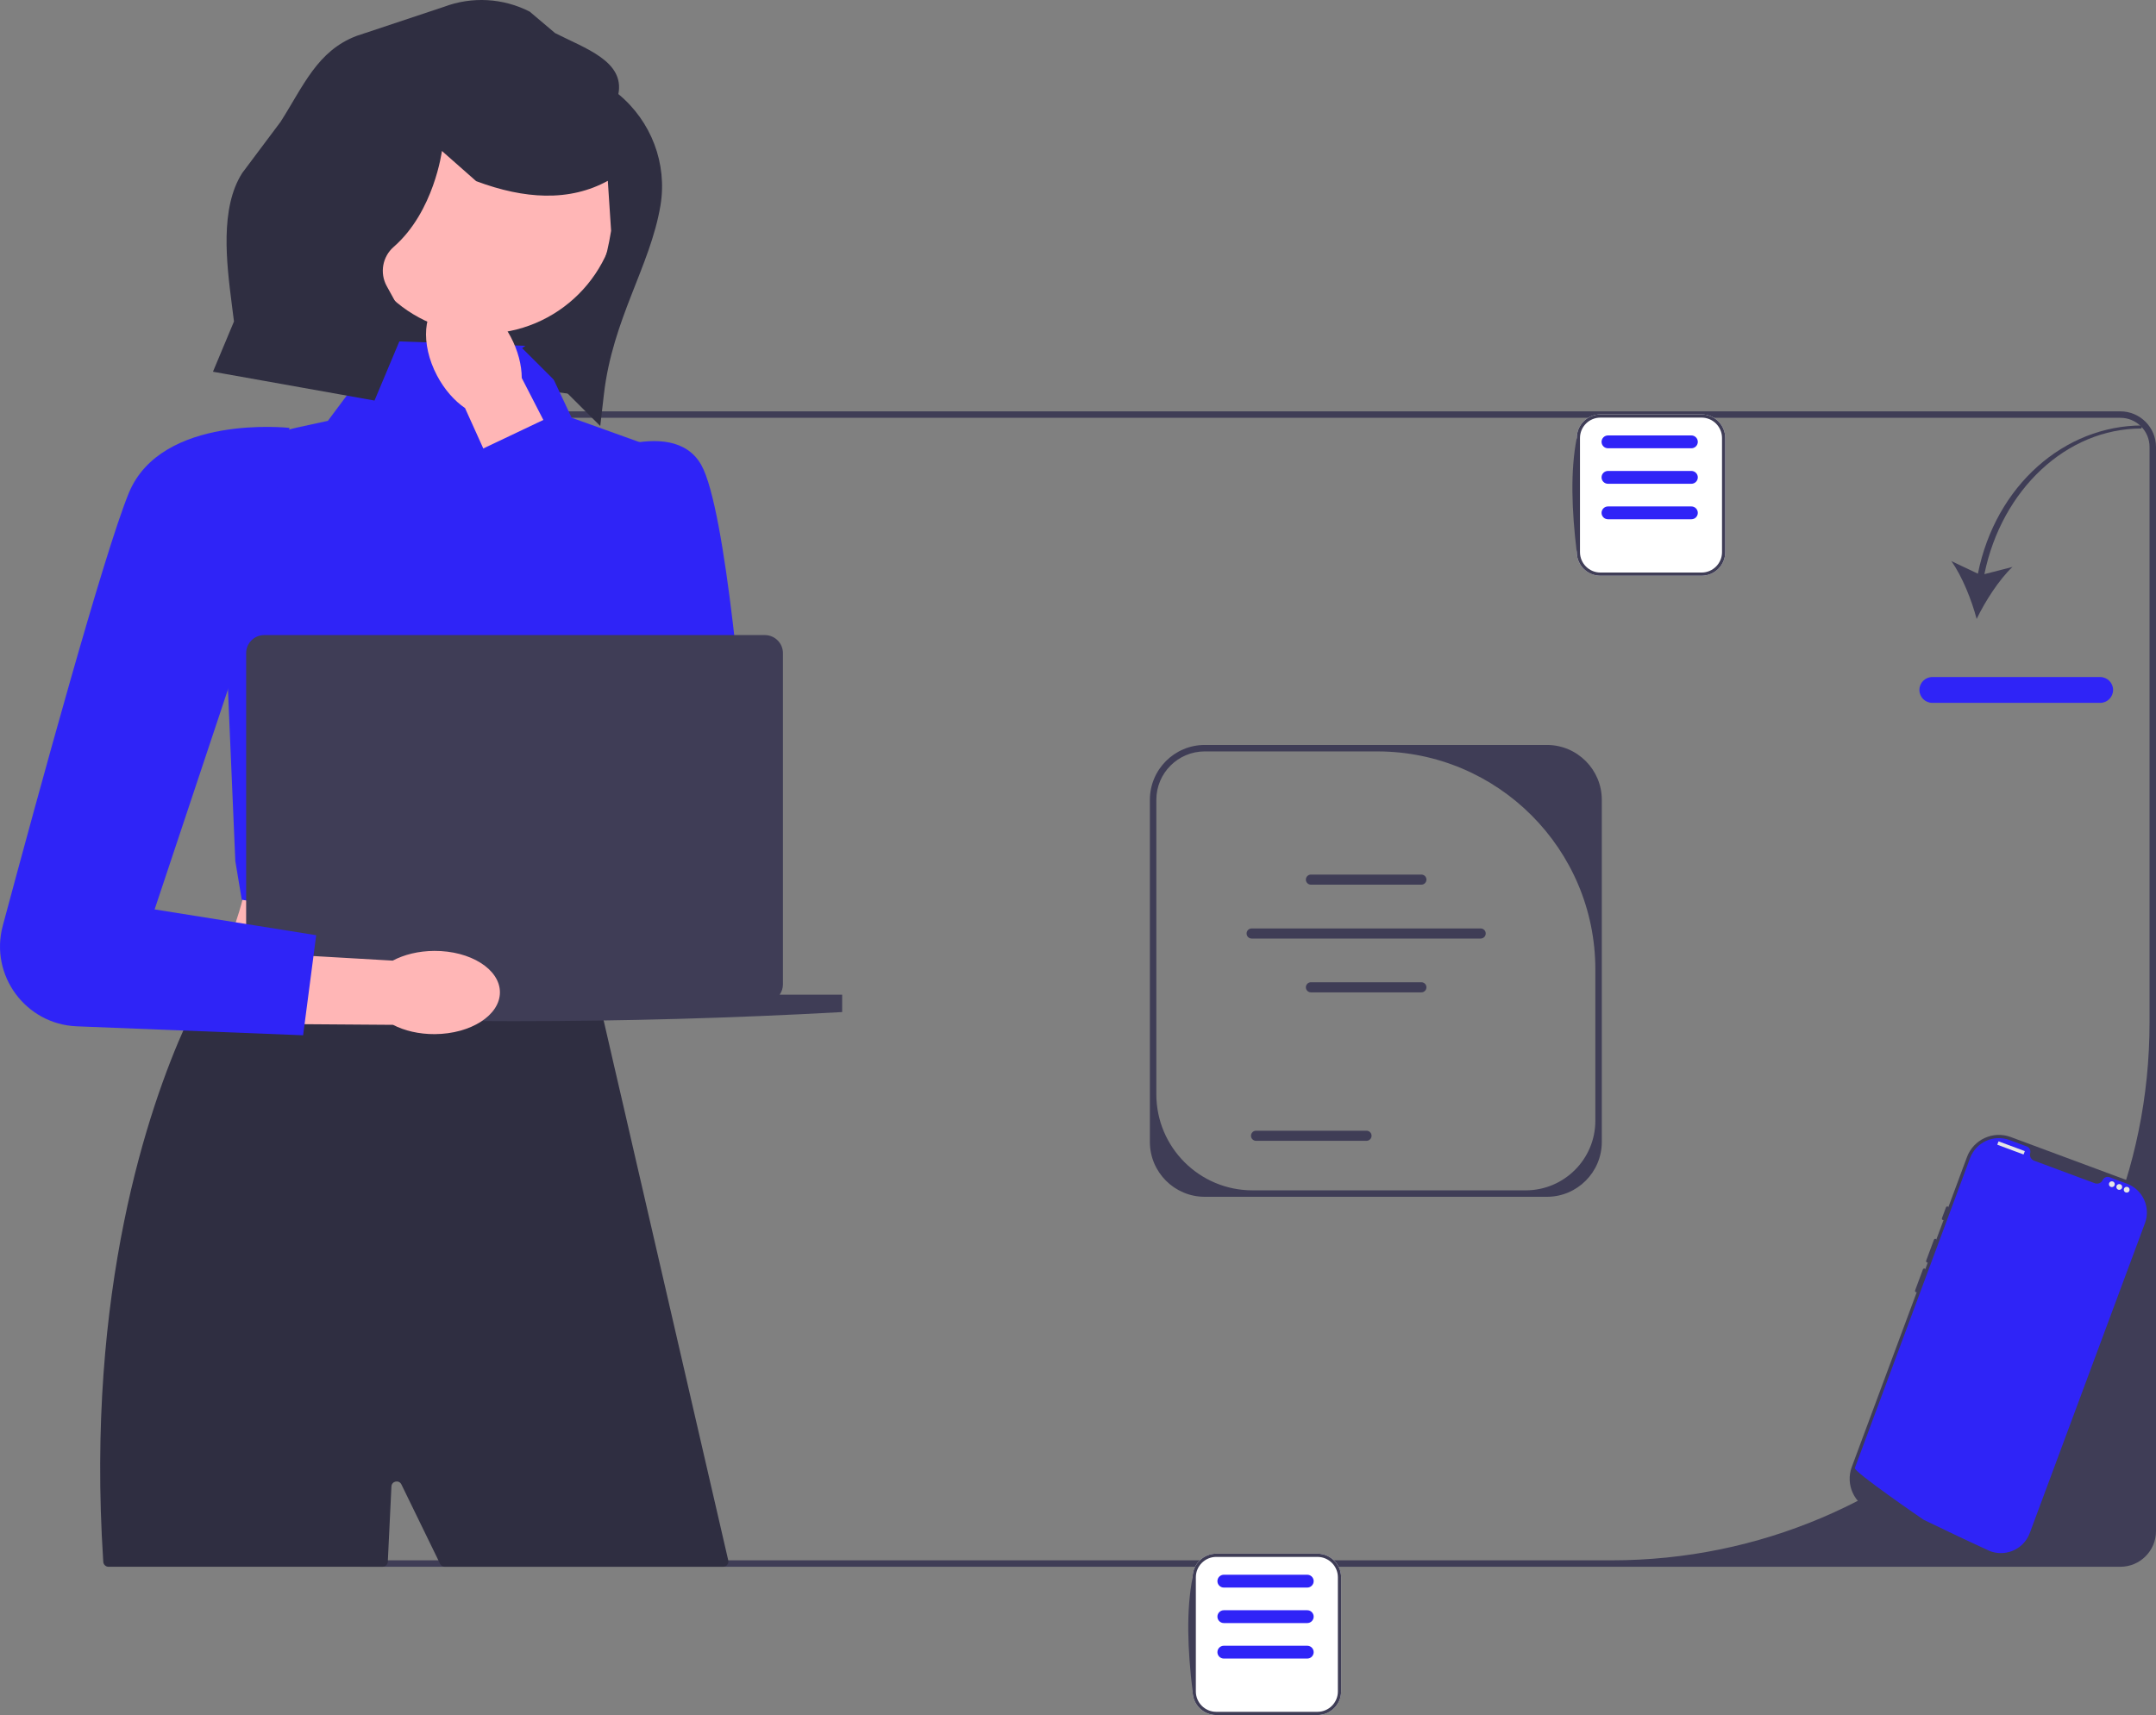 <svg xmlns="http://www.w3.org/2000/svg" width="667.898" height="531.394" viewBox="0 0 667.898 531.394" xmlns:xlink="http://www.w3.org/1999/xlink" role="img" artist="Katerina Limpitsouni" source="https://undraw.co/"><rect x="0" y="0" width="667.898" height="531.394" fill="#808080" stroke="none"/><polygon points="177.275 122.143 97.822 111.55 113.9 30.123 199.252 46.976 177.275 122.143" fill="#2f2e41"/><path d="M100.898,474.414V138.494c0-6.087,4.952-11.04,11.04-11.04H656.858c6.087,0,11.04,4.953,11.04,11.04V474.414c0,6.087-4.953,11.04-11.04,11.04H111.938c-6.088,0-11.04-4.953-11.04-11.04ZM665.898,138.494c0-4.993-4.047-9.04-9.04-9.04H111.938c-4.993,0-9.04,4.047-9.04,9.04V474.414c0,4.993,4.047,9.04,9.04,9.04H499.264c92.029,0,166.634-74.605,166.634-166.634V138.494Z" fill="#3f3d56"/><g><path d="M612.727,177.751l-8.23-3.899c3.376,4.711,6.284,12.068,7.841,17.922,2.637-5.453,6.887-12.126,11.094-16.112l-8.698,2.238c5.36-26.268,25.519-45.126,48.604-45.126l.327-.949c-24.113,0-45.466,18.596-50.938,45.925Z" fill="#3f3d56"/><path d="M650.606,217.775h-52c-2.206,0-4-1.794-4-4s1.794-4,4-4h52c2.206,0,4,1.794,4,4s-1.794,4-4,4Z" fill="#2f24f7"/></g><g><path d="M496.216,247.818v106c0,9.374-7.626,17-17,17h-106c-9.374,0-17-7.626-17-17v-106c0-9.374,7.626-17,17-17h106c9.374,0,17,7.626,17,17Zm-23.576,121c11.916,0,21.576-9.66,21.576-21.576v-46.865c0-37.312-30.247-67.559-67.559-67.559h-53.441c-8.284,0-15,6.716-15,15v91.211c0,16.452,13.337,29.789,29.789,29.789h84.635Z" fill="#3f3d56"/><g><path d="M440.326,274.11h-34.221c-.863,0-1.565-.702-1.565-1.565,0-.863,.702-1.564,1.565-1.564h34.221c.863,0,1.564,.702,1.564,1.564s-.702,1.565-1.564,1.565Z" fill="#3f3d56"/><path d="M440.326,307.474h-34.221c-.863,0-1.565-.702-1.565-1.565,0-.863,.702-1.564,1.565-1.564h34.221c.863,0,1.564,.702,1.564,1.564s-.702,1.565-1.564,1.565Z" fill="#3f3d56"/><path d="M423.326,353.474h-34.221c-.863,0-1.565-.702-1.565-1.565,0-.863,.702-1.564,1.565-1.564h34.221c.863,0,1.564,.702,1.564,1.564s-.702,1.565-1.564,1.565Z" fill="#3f3d56"/><path d="M458.69,290.803h-70.947c-.863,0-1.565-.702-1.565-1.565s.702-1.564,1.565-1.564h70.947c.863,0,1.564,.702,1.564,1.564,0,.863-.702,1.565-1.564,1.565Z" fill="#3f3d56"/></g></g><path d="M183.62,302.62H66.345c9.83-21.934,15.873-42.824,6.426-59.441l110.849-6.426c-5.539,22.431-6.216,44.445,0,65.867Z" fill="#ffb6b6"/><path d="M224.01,485.454h-86.216c-.624,0-1.192-.356-1.464-.917l-.525-1.083-11.457-23.518c-.738-1.514-3.008-1.048-3.089,.634l-1.104,22.883-.023,.454c-.043,.866-.758,1.546-1.626,1.546H33.62c-.858,0-1.569-.667-1.625-1.523-.01-.159-.021-.319-.03-.477-5.42-83.65,14.07-140.35,25.5-165.72l.01-.01c4.49-9.98,7.75-15.11,7.75-15.11l1.13-.01h.01l22.83-.4h.01l20.22-.34,15.28-.25,6.13-.11h.01l3.84-.06,19.09-.33,17.05-.29,12.24-.2h.34l1.82,7.85v.01l.07,.35v.01l.31,1.29,.01,.04,.62,2.71v.02l.04,.15v.01l.15,.65,.01,.03,1.44,6.23,2.33,10.13,3.07,13.25,3.87,16.82,1.96,8.47,2.69,11.67,23.8,103.14h0c.24,1.022-.535,2-1.584,2Z" fill="#2f2e41"/><path d="M166.689,107.284l-46.671-1.628-18.448,24.739-9.707,2.108c-14.551,3.16-24.533,16.58-23.374,31.425l4.41,102.848,2,12,110,18,24.734-155.648-32.546-11.692-10.398-22.151Z" fill="#2f24f7"/><circle cx="149.657" cy="61.49" r="41.893" fill="#ffb6b6"/><g><path d="M616.185,481.565l-36.319-13.497c-5.447-2.024-8.232-8.103-6.208-13.551l35.681-96.01c2.024-5.447,8.103-8.232,13.551-6.208l36.319,13.497c5.447,2.024,8.232,8.103,6.208,13.551-13.652,38.806-28.545,82.409-35.681,96.01-2.024,5.447-8.103,8.232-13.55,6.208Z" fill="#3f3d56"/><path d="M656.469,404.972c-.231-.086-.488,.032-.573,.263l-4.97,13.374c-.086,.231,.032,.488,.263,.573s.488-.032,.573-.263l4.97-13.374c.086-.231-.032-.488-.263-.573Z" fill="#3f3d56"/><path d="M664.475,378.998l-35.68,96.008c-1.762,4.741-6.894,7.248-11.672,5.815l-.002-.001c-.071-.021-.141-.043-.213-.067-.126-.04-.25-.083-.375-.13,0,0-.447-.204-1.264-.579-.825-.378-2.025-.931-3.519-1.627-.449-.207-.921-.428-1.419-.661-.993-.464-2.083-.974-3.25-1.526-.466-.218-.947-.447-1.438-.68-2.512-1.188-5.322-2.53-8.277-3.966-.5-.241-1.004-.485-1.511-.733-.132-.066-21.671-14.867-21.255-15.988l35.68-96.008c1.835-4.938,7.324-7.452,12.262-5.617l5.337,1.983c.853,.317,1.291,1.236,1.048,2.114-.015,.059-.029,.117-.04,.178-.163,.912,.399,1.799,1.269,2.122l18.759,6.972c.869,.323,1.874,.019,2.347-.778,.031-.053,.059-.107,.086-.161,.389-.823,1.322-1.233,2.174-.916l5.337,1.983c4.938,1.835,7.452,7.324,5.617,12.262Z" fill="#2f24f7"/><path d="M603.404,373.836c-.231-.086-.488,.032-.573,.263l-1.243,3.343c-.086,.231,.032,.488,.263,.573s.488-.032,.573-.263l1.243-3.343c.086-.231-.032-.488-.263-.573Z" fill="#3f3d56"/><path d="M599.677,383.866c-.231-.086-.488,.032-.573,.263l-2.407,6.478c-.086,.231,.032,.488,.263,.573s.488-.032,.573-.263l2.407-6.478c.086-.231-.032-.488-.263-.573Z" fill="#3f3d56"/><path d="M596.26,393.061c-.231-.086-.488,.032-.573,.263l-2.407,6.478c-.086,.231,.032,.488,.263,.573s.488-.032,.573-.263l2.407-6.478c.086-.231-.032-.488-.263-.573Z" fill="#3f3d56"/><rect x="618.651" y="355.112" width="8.694" height="1.115" rx=".086" ry=".086" transform="translate(162.922 -194.747) rotate(20.387)" fill="#e6e6e6"/><circle cx="654.22" cy="366.916" r=".892" fill="#e6e6e6"/><circle cx="656.519" cy="367.77" r=".892" fill="#e6e6e6"/><circle cx="658.817" cy="368.624" r=".892" fill="#e6e6e6"/></g><g><path d="M527.137,178.394h-31.362c-4.036,0-7.319-3.283-7.319-7.319v-35.362c0-4.036,3.283-7.319,7.319-7.319h31.362c4.036,0,7.319,3.283,7.319,7.319v35.362c0,4.036-3.283,7.319-7.319,7.319Z" fill="#fff"/><path d="M527.137,178.394h-31.362c-4.036,0-7.319-3.283-7.319-7.319-1.577-13.021-2.011-25.149,0-35.362,0-4.036,3.283-7.319,7.319-7.319h31.362c4.036,0,7.319,3.283,7.319,7.319v35.362c0,4.036-3.283,7.319-7.319,7.319Zm-31.362-49c-3.484,0-6.319,2.834-6.319,6.319v35.362c0,3.484,2.834,6.319,6.319,6.319h31.362c3.484,0,6.319-2.834,6.319-6.319v-35.362c0-3.484-2.834-6.319-6.319-6.319h-31.362Z" fill="#3f3d56"/><path d="M523.968,149.894h-25.841c-1.096,0-1.988-.892-1.988-1.988s.892-1.988,1.988-1.988h25.841c1.096,0,1.988,.892,1.988,1.988s-.892,1.988-1.988,1.988Z" fill="#2f24f7"/><path d="M523.968,160.894h-25.841c-1.096,0-1.988-.892-1.988-1.988s.892-1.988,1.988-1.988h25.841c1.096,0,1.988,.892,1.988,1.988s-.892,1.988-1.988,1.988Z" fill="#2f24f7"/><path d="M523.968,138.894h-25.841c-1.096,0-1.988-.892-1.988-1.988s.892-1.988,1.988-1.988h25.841c1.096,0,1.988,.892,1.988,1.988s-.892,1.988-1.988,1.988Z" fill="#2f24f7"/></g><g><path d="M135.412,116.425c2.296,4.327,5.378,7.778,8.646,10.01l19.264,42.606,20.006-9.76-21.695-42.169c-.015-3.958-1.143-8.445-3.438-12.772-5.244-9.886-14.595-15.195-20.886-11.858-6.291,3.337-7.14,14.057-1.896,23.943l0,0Z" fill="#ffb6b6"/><path d="M178.79,143.28s29.341-15.376,38.445,.769c7.767,13.775,13.38,82.701,14.86,102.64,.26,3.5-.653,6.976-2.596,9.898v0c-5.754,8.655-18.158,9.48-25.008,1.663l-59.456-117.067,28.202-13.403,6.897,16.705-1.345-1.205Z" fill="#2f24f7"/></g><path d="M241.52,308.202c.644-.913,1.024-2.026,1.024-3.228v-102.594c0-3.096-2.51-5.606-5.606-5.606H81.858c-3.096,0-5.606,2.51-5.606,5.606v102.594c0,1.202,.38,2.315,1.024,3.228h-19.369v5.378c67.34,3.766,135,3.766,202.981,0v-5.378h-19.369Z" fill="#3f3d56"/><g><path d="M408.137,531.394h-31.362c-4.036,0-7.319-3.283-7.319-7.319v-35.362c0-4.036,3.283-7.319,7.319-7.319h31.362c4.036,0,7.319,3.283,7.319,7.319v35.362c0,4.036-3.283,7.319-7.319,7.319Z" fill="#fff"/><path d="M408.137,531.394h-31.362c-4.036,0-7.319-3.283-7.319-7.319-1.577-13.021-2.011-25.149,0-35.362,0-4.036,3.283-7.319,7.319-7.319h31.362c4.036,0,7.319,3.283,7.319,7.319v35.362c0,4.036-3.283,7.319-7.319,7.319Zm-31.362-49c-3.484,0-6.319,2.834-6.319,6.319v35.362c0,3.484,2.834,6.319,6.319,6.319h31.362c3.484,0,6.319-2.834,6.319-6.319v-35.362c0-3.484-2.834-6.319-6.319-6.319h-31.362Z" fill="#3f3d56"/><path d="M404.968,502.894h-25.841c-1.096,0-1.988-.892-1.988-1.988s.892-1.988,1.988-1.988h25.841c1.096,0,1.988,.892,1.988,1.988s-.892,1.988-1.988,1.988Z" fill="#2f24f7"/><path d="M404.968,513.894h-25.841c-1.096,0-1.988-.892-1.988-1.988s.892-1.988,1.988-1.988h25.841c1.096,0,1.988,.892,1.988,1.988s-.892,1.988-1.988,1.988Z" fill="#2f24f7"/><path d="M404.968,491.894h-25.841c-1.096,0-1.988-.892-1.988-1.988s.892-1.988,1.988-1.988h25.841c1.096,0,1.988,.892,1.988,1.988s-.892,1.988-1.988,1.988Z" fill="#2f24f7"/></g><g><path d="M134.539,294.628c-4.899,.026-9.385,1.156-12.879,3.016l-46.681-2.701-.635,22.25,47.422,.344c3.513,1.823,8.011,2.905,12.91,2.879,11.191-.059,20.232-5.88,20.194-13.002-.038-7.121-9.14-12.846-20.331-12.787h-0Z" fill="#ffb6b6"/><path d="M89.689,132.578s-39.682-4.422-49.791,20.196c-7.722,18.806-27.783,92.1-39.04,134.063-4.116,15.342,7.073,30.532,22.945,31.161l70.095,2.776,4.054-31.009-50.054-7.991,28-84,13.791-65.196Z" fill="#2f24f7"/></g><path d="M191.56,29.148c2.014-10.202-10.349-14.164-19.608-18.898l-7.861-6.649c-8.241-4.213-17.878-4.755-26.539-1.492l-27.032,8.998c-12.27,4.622-16.551,15.625-23.622,26.667l-11.852,15.822c-6.96,10.87-4.879,27.84-3.247,40.643l.684,5.365-6.512,15.572,50.045,8.934,10.087-24.031-6.295-11.422c-2.233-4.053-1.34-9.114,2.147-12.156l0-0c12.541-10.944,14.943-29.728,14.943-29.728l10.602,9.349c7.705,2.891,14.817,4.381,21.347,4.494,7.182,.124,13.659-1.417,19.445-4.594l1.018,15.491c-2.991,18.313-7.454,22.339-27.564,36.349l24.203,24.134,1.134-9.828c2.698-23.378,14.356-39.649,17.512-58.459,2.182-13.006-2.856-26.18-13.036-34.563h-0Z" fill="#2f2e41"/></svg>
